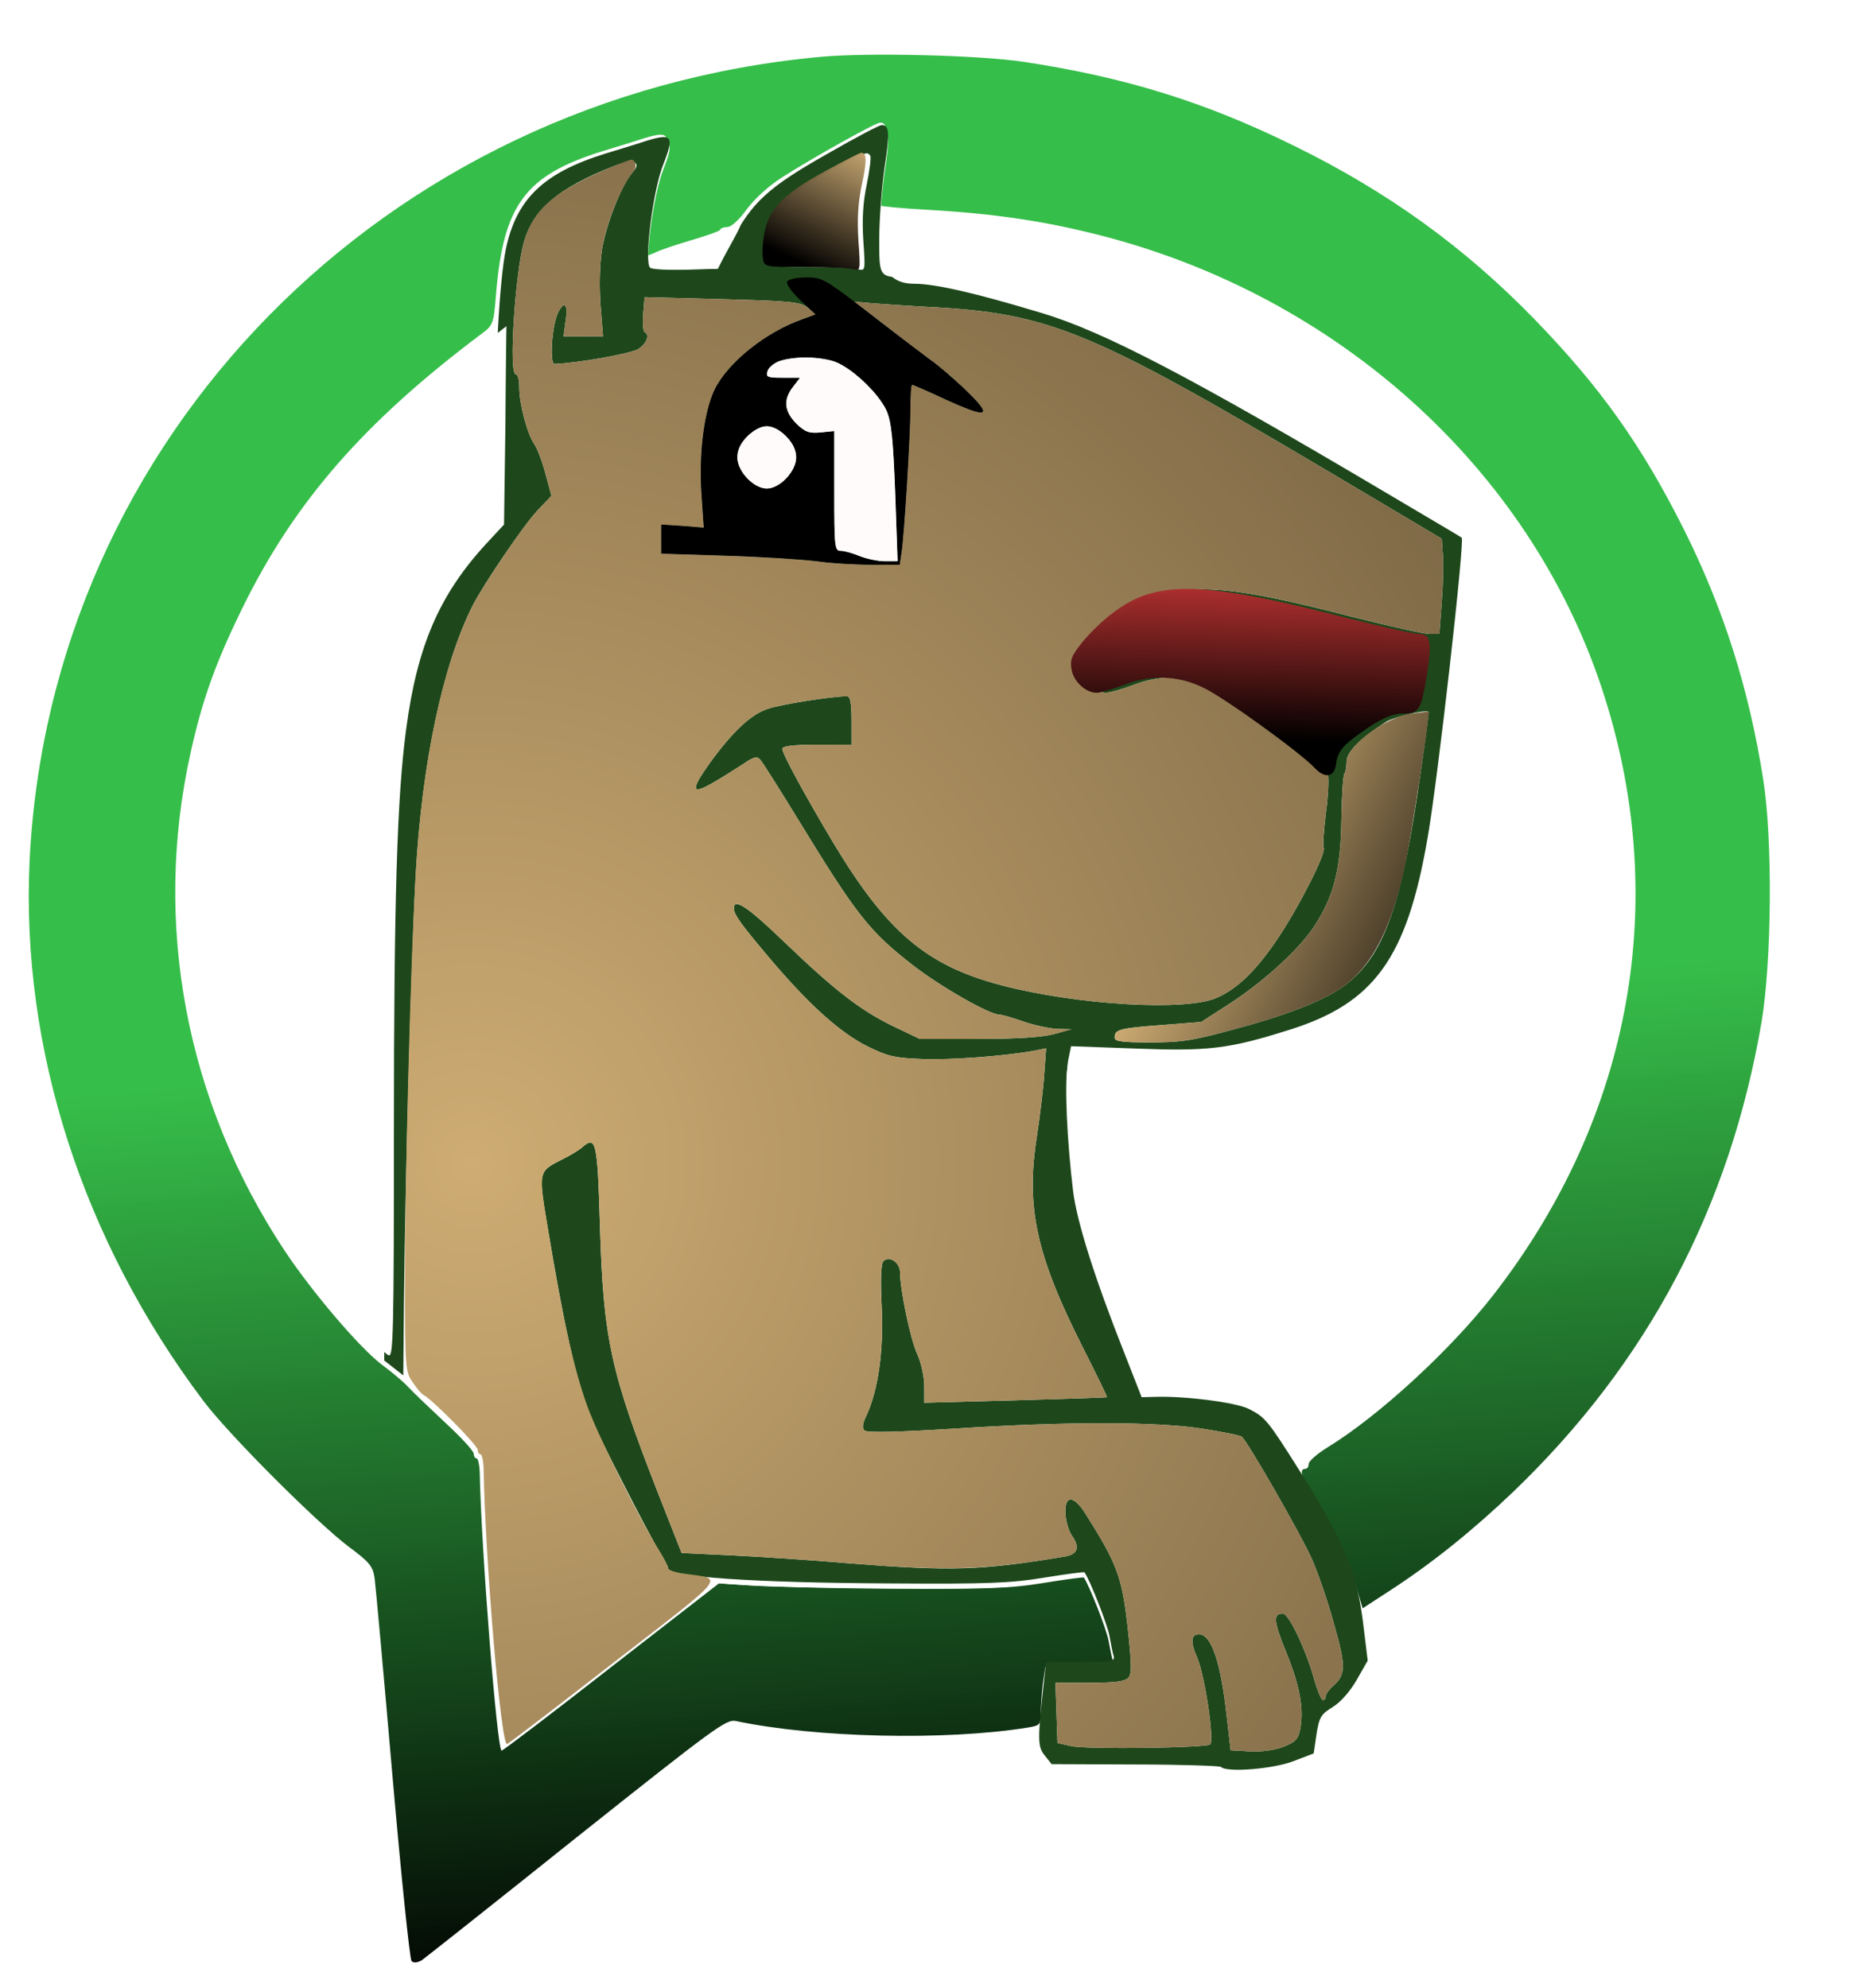 <?xml version="1.0" encoding="UTF-8" standalone="no"?>
<!DOCTYPE svg PUBLIC "-//W3C//DTD SVG 1.1//EN" "http://www.w3.org/Graphics/SVG/1.1/DTD/svg11.dtd">
<svg version="1.1" xmlns="http://www.w3.org/2000/svg" xmlns:xlink="http://www.w3.org/1999/xlink" preserveAspectRatio="xMidYMid meet" viewBox="0 0 715 765" width="715" height="765"><defs><path d="M11.38 331.4C8.03 403.55 31.72 477.31 78.31 539.16C88.08 552.15 122.08 586.15 134.4 595.38C142.3 601.27 143.5 602.75 144.17 607.43C144.57 610.38 147.65 644.38 151 683.07C154.35 721.75 157.69 753.88 158.36 754.68C159.17 755.49 160.5 755.35 162.24 754.42C163.58 753.48 190.49 732.19 221.95 707.03C275.5 664.46 279.51 661.51 283.26 662.32C313.52 668.74 363.58 669.95 395.31 664.86C400.26 664.06 400.53 663.79 400.53 658.97C400.53 656.29 400.93 651.21 401.33 647.73C401.39 647.31 401.71 645.26 402.27 641.57C410.22 641.57 414.64 641.57 415.52 641.57C427.57 641.57 428.78 641.3 428.24 639.16C427.84 637.95 427.17 634.47 426.63 631.53C425.96 627.38 419.14 609.98 416.99 606.9C416.86 606.63 409.9 607.57 401.6 608.9C388.88 611.05 379.78 611.45 345.11 611.31C322.35 611.18 297.72 610.64 290.22 610.24C289.32 610.18 284.81 609.87 276.7 609.31C251.88 628.58 238.09 639.29 235.34 641.43C212.58 659.24 193.57 673.7 193.03 673.7C191.29 673.7 185.14 595.79 184.6 566.2C184.47 563.52 183.93 561.25 183.4 561.25C182.86 561.25 182.32 560.44 182.32 559.51C182.32 558.44 177.64 553.35 171.88 548C166.26 542.64 161.04 537.82 160.5 537.15C159.83 536.62 157.96 534.61 156.22 532.87C154.61 531.26 150.33 527.65 146.85 525.1C138.42 518.68 120.34 497.53 109.63 481.46C71.62 424.04 58.63 355.76 73.36 289.63C77.91 269.02 83.13 254.7 93.3 233.95C113.25 193.25 140.02 162.46 185.14 128.59C189.82 125.11 189.96 124.71 190.89 113.2C193.7 78.8 202.14 67.42 231.86 58.18C236.67 56.71 243.77 54.57 247.79 53.23C257.56 50.28 258.36 51.49 254.08 62.47C251.13 69.69 248.46 85.76 247.92 98.34C247.92 98.74 249.53 98.34 251.67 97.4C253.68 96.33 260.1 94.19 265.99 92.45C271.88 90.71 276.97 88.97 277.1 88.44C277.37 87.77 278.71 87.36 280.05 87.36C281.39 87.36 284.6 84.42 287.28 80.67C290.36 76.52 295.58 71.7 301.2 68.09C312.98 60.59 336.94 47.2 338.68 47.2C341.49 47.2 341.76 50.15 339.62 64.07C338.41 71.97 337.88 78.66 338.15 79.06C338.55 79.33 347.52 80.27 357.96 80.8C383.39 82.28 402.67 85.22 423.96 90.71C514.85 114.14 588.08 180.13 616.19 264.2C643.23 345.06 628.37 429.26 574.69 498.33C558.36 519.35 530.65 544.92 510.7 557.1C506.82 559.51 503.61 562.32 503.61 563.39C503.61 564.46 503.07 565.26 502.27 565.26C499.73 565.26 500.93 569.28 505.62 576.51C512.71 587.62 518.6 599.8 521.68 609.84C521.86 610.45 522.75 613.48 524.36 618.94C530.78 614.77 534.35 612.45 535.07 611.98C551.13 601.54 566.93 588.82 582.46 573.97C634.26 524.17 665.72 464.46 677.9 393.25C681.79 369.82 682.19 323.37 678.57 300.21C673.08 265.14 663.31 234.35 648.05 203.83C631.72 171.3 615.92 149.08 590.62 122.97C563.58 95.13 534 73.71 497.58 55.91C463.85 39.31 432.93 29.67 393.84 23.78C376.83 21.23 333.86 20.16 315.52 21.9C147.92 37.43 19.27 168.49 11.38 331.4Z" id="e8jRqDcsGo"></path><linearGradient id="gradientb14zA3Loj" gradientUnits="userSpaceOnUse" x1="287.36" y1="399.8" x2="317.66" y2="764.68"><stop style="stop-color: #32bd46;stop-opacity: 0.98" offset="0%"></stop><stop style="stop-color: #010000;stop-opacity: 1" offset="100%"></stop></linearGradient><path d="M281.61 92.76C281.26 93.48 279.48 97.03 276.28 103.42C268.77 103.66 264.6 103.79 263.76 103.82C256.97 103.95 250.84 103.69 250.17 103.02C247.77 100.62 251.37 72.78 255.23 63.33C259.5 52.4 258.7 51.2 248.97 54.13C244.98 55.47 237.92 57.6 233.12 59.06C209.01 66.52 198.62 76.65 194.62 96.1C192.23 108.08 190.49 138.72 190.49 171.23C190.49 173.25 190.49 183.38 190.49 201.6C186.26 206.16 183.9 208.69 183.43 209.19C165.32 228.91 156.79 248.62 152.53 280.86C149.06 307.1 147.87 346.27 147.87 436.05C147.87 441.89 147.87 471.06 147.87 523.57L151.46 526.37L155.19 529.3C155.35 512.2 155.44 502.69 155.46 500.79C155.86 457.5 158.39 363.45 159.99 336.54C162.39 293.52 170.38 255.82 181.97 232.9C186.36 224.38 201.68 201.87 206.88 196.4C207.23 196.03 209.01 194.17 212.21 190.81C210.85 185.77 210.09 182.98 209.94 182.42C208.74 177.75 206.75 172.56 205.55 170.83C202.75 166.56 199.82 155.37 199.82 148.98C199.82 146.32 199.29 144.05 198.49 144.05C195.69 144.05 198.22 105.15 201.68 92.9C205.41 80.38 214.87 72.38 236.05 63.99C243.65 61.06 247.24 62.13 243.38 66.39C239.25 71.05 233.25 86.24 231.66 96.1C230.72 102.09 230.59 110.62 231.12 117.68C231.19 118.46 231.5 122.36 232.06 129.4L224.46 129.4L216.87 129.4C217.35 125.8 217.62 123.8 217.67 123.4C218.73 117.01 217.14 115.41 214.74 120.34C212.34 125.4 211.41 140.06 213.41 140.06C222.86 139.66 242.85 136.06 245.64 134.33C248.97 132.06 250.17 128.73 248.04 127.8C247.51 127.53 247.24 124.47 247.51 120.87C247.54 120.44 247.72 118.26 248.04 114.35C265.95 114.82 275.89 115.09 277.88 115.14C304.39 115.81 308.12 116.21 310.92 118.47C311.13 118.64 312.2 119.49 314.11 121.01C311.24 121.97 309.64 122.5 309.32 122.6C294.8 127.8 280.28 139.26 275.08 149.78C270.82 158.57 268.82 175.09 270.02 191.21C270.07 192 270.34 195.95 270.82 203.06L262.69 202.4L254.44 201.87L254.44 207.46L254.44 213.06C269.46 213.54 277.81 213.8 279.48 213.85C293.2 214.25 308.92 215.32 314.38 215.99C319.84 216.79 329.3 217.32 335.3 217.32C336.02 217.32 339.66 217.32 346.22 217.32C346.62 214.68 346.84 213.22 346.88 212.92C347.95 206.4 350.35 167.23 350.35 156.97C350.35 152.04 350.61 148.05 351.01 148.05C351.28 148.05 356.88 150.45 363.14 153.38C380.85 161.5 382.59 160.57 370.73 149.25C366.47 145.25 360.87 140.45 358.34 138.72C355.81 136.86 348.08 131.13 341.29 125.67C340.46 125.03 336.28 121.83 328.77 116.08C333.08 116.48 335.48 116.7 335.96 116.74C339.82 117.01 349.15 117.68 356.61 118.08C403.77 120.47 418.95 126.73 511.54 181.62C514.42 183.33 528.85 191.9 554.83 207.33C555.07 210.92 555.2 212.92 555.23 213.32C555.5 216.65 555.36 224.91 554.83 231.57C554.77 232.4 554.46 236.53 553.9 243.96C551.66 243.96 550.42 243.96 550.17 243.96C548.04 243.96 534.85 241.03 520.59 237.43C486.89 228.77 471.31 226.11 457.72 226.91C443.06 227.71 436.14 231.04 424.68 242.76C415.89 251.69 415.36 252.49 416.16 257.02C416.95 262.21 421.22 266.47 425.61 266.61C427.08 266.61 431.61 265.27 435.6 263.81C446.79 259.41 457.05 259.81 467.58 265.01C479.3 270.87 510.07 294.32 511 298.05C511.4 299.78 511.14 306.44 510.2 313.1C509.4 319.76 509 325.62 509.4 326.29C510.47 328.02 500.35 348.13 492.22 360.39C483.96 372.91 476.5 380.37 468.24 383.97C456.39 389.3 414.42 386.76 385.38 379.17C356.48 371.58 341.29 358.66 320.64 324.29C309.45 305.51 301.06 290.05 301.06 288.19C301.06 287.12 305.19 286.59 314.38 286.59C315.27 286.59 319.71 286.59 327.7 286.59C327.7 280.99 327.7 277.89 327.7 277.26C327.7 270.6 327.17 267.94 325.97 267.94C320.38 267.94 300.79 271 295.6 272.73C289.07 274.87 282.28 281.13 273.22 293.52C265.63 304.17 265.89 306.17 274.55 301.11C278.28 298.98 283.48 295.65 286.14 293.92C290 291.25 291.34 290.98 292.53 292.32C293.33 293.12 299.86 303.51 307.05 315.23C329.7 352.26 334.36 358.26 351.28 371.45C361.94 379.7 380.72 390.49 384.72 390.49C385.65 390.49 389.78 391.69 393.91 393.16C398.17 394.62 403.9 395.82 406.96 395.96C407.32 395.97 409.1 396.01 412.29 396.09C408.3 397.21 406.08 397.83 405.63 397.95C401.24 399.15 391.51 399.82 376.46 399.82C374.96 399.82 367.45 399.82 353.95 399.82C348.27 397.1 345.12 395.59 344.49 395.29C331.57 389.16 321.57 381.44 302.66 363.32C287.74 348.93 282.41 345.34 282.41 349.6C282.41 352 285.47 356.13 297.2 369.98C312.12 387.43 323.57 397.55 333.96 402.75C341.82 406.61 344.49 407.15 355.01 407.55C365.93 407.95 386.18 406.48 398.04 404.35C398.34 404.29 399.85 403.98 402.57 403.42C402.17 408.93 401.95 412 401.9 412.61C401.64 417.67 400.3 428.86 398.97 437.65C394.71 464.56 398.84 483.21 416.55 518.25C421.88 528.77 426.15 537.56 426.01 537.69C425.75 537.83 409.89 538.36 390.71 538.89C388.38 538.96 376.7 539.27 355.68 539.83C355.68 535.99 355.68 533.86 355.68 533.43C355.68 529.97 354.48 524.37 353.01 521.18C350.35 515.58 346.35 496.13 346.35 489.6C346.35 485.87 342.22 483.08 339.96 485.34C339.03 486.27 338.76 492.14 339.29 502.93C340.09 519.98 337.96 534.9 333.43 544.75C331.97 547.69 331.7 549.55 332.63 550.48C333.56 551.42 344.75 551.15 366.73 549.82C409.63 547.02 445.06 547.02 462.78 549.82C470.37 551.02 477.17 552.35 477.83 552.88C479.7 554.08 500.35 589.91 504.87 600.04C507.01 604.83 510.87 615.89 513.27 624.68C518.06 641.47 517.93 644.53 512.87 648.93C511.4 650.26 510.2 651.86 510.2 652.79C510.2 653.59 509.67 654.25 509.14 654.25C508.47 654.25 507.01 650.79 505.81 646.53C502.61 634.94 495.95 620.95 493.68 620.95C489.82 620.95 490.09 623.88 495.02 636C500.21 648.79 501.81 657.59 500.35 665.44C499.55 669.31 498.61 670.37 493.82 672.24C490.35 673.57 485.29 674.24 480.9 673.97C480.41 673.94 477.97 673.81 473.57 673.57C472.61 665.18 472.08 660.52 471.97 659.58C469.71 639.6 466.11 628.94 461.45 628.94C458.25 628.94 457.98 631.74 460.78 638.14C463.71 645.06 467.31 669.57 465.71 671.31C464.25 672.64 418.55 673.3 412.29 671.97C411.94 671.89 410.16 671.49 406.96 670.77L406.56 659.18L406.16 647.59C414.08 647.59 418.47 647.59 419.35 647.59C429.48 647.59 432.94 647.06 434.27 645.6C435.6 644 435.47 640 433.87 625.61C431.74 606.83 429.88 601.77 417.75 582.59C413.09 575.13 409.49 575.26 410.03 582.99C410.29 585.78 411.36 589.38 412.43 590.85C415.62 595.38 414.82 598.04 410.03 598.97C377.26 604.43 366.07 604.7 327.04 601.64C313.05 600.44 292.8 599.11 281.88 598.57C280.57 598.51 274.04 598.2 262.3 597.64C257.1 584.45 254.21 577.13 253.64 575.66C234.85 527.7 232.19 515.45 230.86 471.35C229.92 439.38 229.39 436.85 224.06 441.51C222.86 442.58 219.4 444.71 216.34 446.18C207.15 450.84 207.15 450.84 210.48 470.69C216.87 509.45 221.53 530.5 226.86 544.35C229.26 550.48 249.51 590.31 253.5 596.57C255.5 599.77 257.1 602.84 257.1 603.5C257.1 606.83 289.6 609.1 342.36 609.36C380.59 609.63 389.11 609.23 402.03 607.1C410.29 605.77 417.22 604.83 417.35 605.1C419.49 608.16 426.28 625.48 426.95 629.61C427.48 632.54 428.14 636 428.54 637.2C429.08 639.34 427.88 639.6 415.89 639.6C415 639.6 410.56 639.6 402.57 639.6C402.09 643.84 401.82 646.19 401.77 646.66C399.24 669.57 399.24 672.11 402.03 675.57C402.21 675.79 403.1 676.9 404.7 678.9C423.96 678.98 434.66 679.02 436.8 679.03C454.39 679.03 469.31 679.57 469.84 679.96C471.97 682.23 489.82 680.76 497.55 677.83C498.08 677.63 500.75 676.61 505.54 674.77C506.18 670.37 506.54 667.93 506.61 667.44C507.67 660.78 508.34 659.72 512.87 656.92C515.93 655.05 519.53 650.92 522.06 646.53C522.34 646.03 523.76 643.54 526.32 639.07C525.44 631.88 524.95 627.88 524.86 627.08C522.33 604.97 518.06 594.71 500.08 565.94C487.82 546.49 486.89 545.42 480.63 542.22C475.7 539.69 455.85 537.16 444.4 537.56C444.06 537.57 442.37 537.61 439.33 537.69C435.42 527.7 433.24 522.15 432.81 521.04C421.35 492.14 414.42 470.29 412.96 458.43C410.56 438.85 409.63 416.74 410.83 410.61C410.91 410.22 411.31 408.27 412.03 404.75C427.29 405.31 435.77 405.62 437.47 405.68C465.71 406.75 473.57 405.81 496.88 398.49C530.45 388.1 543.24 370.51 551.37 323.22C555.36 300.44 565.89 207.33 564.69 206C564.42 205.73 551.23 198 535.51 188.68C458.65 143.12 424.68 125.4 400.57 118.21C374.59 110.35 358.87 106.75 350.61 106.75C338.09 106.75 338.36 107.15 338.36 91.83C338.36 84.51 339.29 72.25 340.36 64.66C342.49 50.8 342.22 48.14 339.29 48.14C338.36 48.14 329.03 53.07 318.38 59.2C295.73 71.98 289.2 77.98 281.61 92.76ZM333.56 70.92C332.1 77.85 331.7 84.24 332.23 92.63C333.03 104.35 333.03 104.35 329.97 103.56C328.37 103.16 320.11 102.76 311.58 102.76C296.13 102.76 296 102.76 295.46 99.43C295.07 97.56 295.33 93.03 296.13 89.17C298 80.11 303.72 74.38 319.98 65.59C333.16 58.4 333.83 58.13 334.9 59.99C335.3 60.53 334.63 65.59 333.56 70.92ZM341.16 158.04C343.02 162.3 343.69 168.83 344.49 189.61C344.55 191.37 344.86 200.16 345.42 215.99C342.46 215.99 340.82 215.99 340.49 215.99C337.83 215.99 333.43 215.05 330.77 213.99C328.24 212.92 324.9 211.99 323.57 211.99C321.17 211.99 321.04 210.66 321.04 188.94C321.04 187.41 321.04 179.73 321.04 165.9C317.84 166.22 316.07 166.4 315.71 166.43C311.32 166.83 309.85 166.3 306.39 162.97C301.73 158.17 301.33 153.78 305.19 148.85C305.37 148.62 306.26 147.46 307.85 145.38C303.94 145.38 301.76 145.38 301.33 145.38C295.46 145.38 294.67 145.12 295.33 142.99C296.53 138.06 309.72 135.93 320.24 138.86C326.77 140.59 337.96 150.98 341.16 158.04ZM306.39 176.02C306.39 181.35 300.13 188.01 295.07 188.01C290 188.01 283.74 181.35 283.74 176.02C283.74 170.69 290 164.03 295.07 164.03C297.2 164.03 300.13 165.63 302.53 167.9C305.19 170.56 306.39 173.09 306.39 176.02ZM519.26 377.84C512.07 383.97 497.55 389.96 476.37 395.69C459.18 400.49 454.65 401.15 442.66 401.15C431.61 401.15 428.94 400.75 428.94 399.29C428.94 396.22 430.68 395.69 446.93 394.49C447.95 394.41 453.06 394.01 462.25 393.29C469.2 388.82 473.06 386.33 473.84 385.83C487.16 377.04 500.48 364.78 506.07 355.99C513.4 344.54 515.93 334.41 516.2 315.5C516.33 306.17 516.86 298.05 517.4 297.65C517.8 297.25 518.2 295.11 518.2 293.12C518.2 289.39 523.39 284.19 533.38 277.8C536.31 275.93 547.9 273.13 549.77 273.93C549.9 273.93 548.57 284.46 546.7 297.25C539.64 347.07 533.12 366.25 519.26 377.84Z" id="g36wi070s"></path><mask id="maskd12jkdxcC7" x="115.87" y="16.14" width="480.92" height="696.93" maskUnits="userSpaceOnUse"><rect x="115.87" y="16.14" width="480.92" height="696.93" fill="white"></rect><use xlink:href="#g36wi070s" opacity="1" fill="black"></use></mask><path d="M294.25 89.17C293.45 93.03 293.18 97.56 293.58 99.43C294.11 102.76 294.25 102.76 309.7 102.76C318.22 102.76 326.48 103.16 328.08 103.56C331.15 104.35 331.15 104.35 330.35 92.63C329.81 84.24 330.21 77.85 331.68 70.92C333.68 61.73 333.54 58.8 331.41 58.8C330.88 58.8 324.89 61.86 318.09 65.59C301.84 74.38 296.11 80.11 294.25 89.17Z" id="a2tm6muLx"></path><linearGradient id="gradientb5MeL18g3" gradientUnits="userSpaceOnUse" x1="335.86" y1="56.91" x2="313.25" y2="103.85"><stop style="stop-color: #ceac73;stop-opacity: 0.98" offset="0%"></stop><stop style="stop-color: #010000;stop-opacity: 1" offset="100%"></stop></linearGradient><path d="M201.68 92.9C198.22 105.15 195.69 144.05 198.49 144.05C199.29 144.05 199.82 146.32 199.82 148.98C199.82 155.37 202.75 166.56 205.55 170.83C206.75 172.56 208.74 177.75 209.94 182.42C210.09 182.98 210.85 185.77 212.21 190.81C209.01 194.17 207.23 196.03 206.88 196.4C201.68 201.87 186.36 224.38 181.97 232.9C170.25 256.08 162.25 293.78 159.85 337.88C157.86 375.31 155.86 452.57 155.86 492.67C155.86 526.9 155.99 527.97 158.92 532.1C160.52 534.5 162.39 536.63 163.05 536.89C165.85 538.09 183.83 556.21 183.83 557.94C183.83 558.87 184.37 559.67 184.9 559.67C185.43 559.67 185.96 561.94 186.1 564.6C186.63 599.5 192.76 671.97 195.16 671.17C195.82 670.91 214.47 656.65 236.59 639.47C280.81 605.23 278.68 607.76 263.49 605.63C259.9 605.23 257.1 604.17 257.1 603.5C257.1 602.84 255.63 599.9 253.9 597.11C246.44 585.25 230.19 552.75 225.93 540.89C220.87 526.77 216.6 507.85 211.14 474.68C207.15 450.44 207.01 450.84 216.34 446.18C219.4 444.71 222.86 442.58 224.06 441.51C229.39 436.85 229.92 439.38 230.86 471.35C232.19 515.45 234.85 527.7 253.64 575.66C254.21 577.13 257.1 584.45 262.3 597.64C274.04 598.2 280.57 598.51 281.88 598.57C292.8 599.11 313.05 600.44 327.04 601.64C365.27 604.7 379.12 604.17 410.03 598.97C414.82 598.04 415.62 595.38 412.43 590.85C411.36 589.38 410.29 585.78 410.03 582.99C409.49 575.26 413.09 575.13 417.75 582.59C429.88 601.77 431.74 606.83 433.87 625.61C435.47 640 435.6 644 434.27 645.6C432.94 647.06 429.48 647.59 419.35 647.59C418.47 647.59 414.08 647.59 406.16 647.59L406.56 659.18L406.96 670.77C410.16 671.49 411.94 671.89 412.29 671.97C418.55 673.3 464.25 672.64 465.71 671.31C467.31 669.57 463.71 645.06 460.78 638.14C457.98 631.74 458.25 628.94 461.45 628.94C466.11 628.94 469.71 639.6 471.97 659.58C472.08 660.52 472.61 665.18 473.57 673.57C477.97 673.81 480.41 673.94 480.9 673.97C485.29 674.24 490.35 673.57 493.82 672.24C498.61 670.37 499.55 669.31 500.35 665.44C501.81 657.59 500.21 648.79 495.02 636C490.09 623.88 489.82 620.95 493.68 620.95C495.95 620.95 502.61 634.94 505.81 646.53C507.01 650.79 508.47 654.25 509.14 654.25C509.67 654.25 510.2 653.59 510.2 652.79C510.2 651.86 511.4 650.26 512.87 648.93C517.93 644.53 518.06 641.47 513.27 624.68C510.87 615.89 507.01 604.83 504.87 600.04C500.35 589.91 479.7 554.08 477.83 552.88C477.17 552.35 470.37 551.02 462.78 549.82C445.06 547.02 409.63 547.02 366.73 549.82C344.75 551.15 333.56 551.42 332.63 550.48C331.7 549.55 331.97 547.69 333.43 544.75C337.96 534.9 340.09 519.98 339.29 502.93C338.76 492.14 339.03 486.27 339.96 485.34C342.22 483.08 346.35 485.87 346.35 489.6C346.35 496.13 350.35 515.58 353.01 521.18C354.48 524.37 355.68 529.97 355.68 533.43C355.68 533.86 355.68 535.99 355.68 539.83C376.7 539.27 388.38 538.96 390.71 538.89C409.89 538.36 425.75 537.83 426.01 537.69C426.15 537.56 421.88 528.77 416.55 518.25C398.84 483.21 394.71 464.56 398.97 437.65C400.3 428.86 401.64 417.67 401.9 412.61C401.95 412 402.17 408.93 402.57 403.42C399.85 403.98 398.34 404.29 398.04 404.35C386.18 406.48 365.93 407.95 355.01 407.55C344.49 407.15 341.82 406.61 333.96 402.75C323.57 397.55 312.12 387.43 297.2 369.98C285.47 356.13 282.41 352 282.41 349.6C282.41 345.34 287.74 348.93 302.66 363.32C321.57 381.44 331.57 389.16 344.49 395.29C345.12 395.59 348.27 397.1 353.95 399.82C367.45 399.82 374.96 399.82 376.46 399.82C391.51 399.82 401.24 399.15 405.63 397.95C406.08 397.83 408.3 397.21 412.29 396.09C409.1 396.01 407.32 395.97 406.96 395.96C403.9 395.82 398.17 394.62 393.91 393.16C389.78 391.69 385.65 390.49 384.72 390.49C380.72 390.49 361.94 379.7 351.28 371.45C334.36 358.26 329.7 352.26 307.05 315.23C299.86 303.51 293.33 293.12 292.53 292.32C291.34 290.98 290 291.25 286.14 293.92C283.48 295.65 278.28 298.98 274.55 301.11C265.89 306.17 265.63 304.17 273.22 293.52C282.28 281.13 289.07 274.87 295.6 272.73C300.79 271 320.38 267.94 325.97 267.94C327.17 267.94 327.7 270.6 327.7 277.26C327.7 277.89 327.7 280.99 327.7 286.59C319.71 286.59 315.27 286.59 314.38 286.59C305.19 286.59 301.06 287.12 301.06 288.19C301.06 290.05 309.45 305.51 320.64 324.29C341.29 358.66 356.48 371.58 385.38 379.17C414.42 386.76 456.39 389.3 468.24 383.97C476.5 380.37 483.96 372.91 492.22 360.39C500.35 348.13 510.47 328.02 509.4 326.29C509 325.62 509.4 319.76 510.2 313.1C511.14 306.44 511.4 299.78 511 298.05C510.07 294.32 479.3 270.87 467.58 265.01C457.05 259.81 446.79 259.41 435.6 263.81C431.61 265.27 427.08 266.61 425.61 266.61C421.22 266.47 416.95 262.21 416.16 257.02C415.36 252.49 415.89 251.69 424.68 242.76C436.14 231.04 443.06 227.71 457.72 226.91C471.31 226.11 486.89 228.77 520.59 237.43C534.85 241.03 548.04 243.96 550.17 243.96C550.42 243.96 551.66 243.96 553.9 243.96C554.46 236.53 554.77 232.4 554.83 231.57C555.36 224.91 555.5 216.65 555.23 213.32C555.2 212.92 555.07 210.92 554.83 207.33C528.85 191.9 514.42 183.33 511.54 181.62C418.95 126.73 403.77 120.47 356.61 118.08C349.15 117.68 339.82 117.01 335.96 116.74C335.48 116.7 333.08 116.48 328.77 116.08C336.28 121.83 340.46 125.03 341.29 125.67C348.08 131.13 355.81 136.86 358.34 138.72C360.87 140.45 366.47 145.25 370.73 149.25C382.59 160.57 380.85 161.5 363.14 153.38C356.88 150.45 351.28 148.05 351.01 148.05C350.61 148.05 350.35 152.04 350.35 156.97C350.35 167.23 347.95 206.4 346.88 212.92C346.84 213.22 346.62 214.68 346.22 217.32C339.66 217.32 336.02 217.32 335.3 217.32C329.3 217.32 319.84 216.79 314.38 215.99C308.92 215.32 293.2 214.25 279.48 213.85C277.81 213.8 269.46 213.54 254.44 213.06L254.44 207.46L254.44 201.87L262.69 202.4L270.82 203.06C270.34 195.95 270.07 192 270.02 191.21C268.82 175.09 270.82 158.57 275.08 149.78C280.28 139.26 294.8 127.8 309.32 122.6C309.64 122.5 311.24 121.97 314.11 121.01C312.2 119.49 311.13 118.64 310.92 118.47C308.12 116.21 304.39 115.81 277.88 115.14C275.89 115.09 265.95 114.82 248.04 114.35C247.72 118.26 247.54 120.44 247.51 120.87C247.24 124.47 247.51 127.53 248.04 127.8C250.17 128.73 248.97 132.06 245.64 134.33C242.85 136.06 222.86 139.66 213.41 140.06C211.41 140.06 212.34 125.4 214.74 120.34C217.14 115.41 218.73 117.01 217.67 123.4C217.62 123.8 217.35 125.8 216.87 129.4L224.46 129.4L232.06 129.4C231.5 122.36 231.19 118.46 231.12 117.68C230.59 110.62 230.72 102.09 231.66 96.1C233.12 86.37 239.25 71.18 243.38 66.52C245.24 64.52 244.84 61.33 242.71 61.46C242.18 61.59 238.45 62.93 234.45 64.66C213.54 73.45 205.28 80.51 201.68 92.9Z" id="c61oVsOrXa"></path><radialGradient id="gradientc5aEfqZaz" gradientUnits="userSpaceOnUse" cx="181.85" cy="447.19" dx="1050.6" dy="-324.89" r="1162.26"><stop style="stop-color: #ceac73;stop-opacity: 1" offset="0%"></stop><stop style="stop-color: #010000;stop-opacity: 1" offset="100%"></stop></radialGradient><path d="M518.2 293.12C518.2 295.11 517.8 297.25 517.4 297.65C516.86 298.05 516.33 306.17 516.2 315.5C515.93 334.41 513.4 344.54 506.07 355.99C500.48 364.78 487.16 377.04 473.84 385.83C473.06 386.33 469.2 388.82 462.25 393.29C453.06 394.01 447.95 394.41 446.93 394.49C430.68 395.69 428.94 396.22 428.94 399.29C428.94 400.75 431.61 401.15 442.66 401.15C454.65 401.15 459.18 400.49 476.37 395.69C497.55 389.96 512.07 383.97 519.26 377.84C529.12 369.45 535.78 355.73 540.71 333.08C543.11 321.62 550.43 274.2 549.77 273.93C549.63 273.8 546.7 274.2 543.37 274.6C533.38 275.8 518.2 286.99 518.2 293.12Z" id="b15QOKmiOS"></path><linearGradient id="gradientc1kdfYVSZC" gradientUnits="userSpaceOnUse" x1="489.38" y1="273.91" x2="600.56" y2="329.54"><stop style="stop-color: #ceac73;stop-opacity: 1" offset="0%"></stop><stop style="stop-color: #010000;stop-opacity: 1" offset="100%"></stop></linearGradient><path d="M307.85 115.41C308.25 115.78 310.25 117.65 313.85 121.01C311.05 122.05 309.5 122.62 309.19 122.74C294.8 127.67 280.28 139.39 275.08 149.78C270.82 158.57 268.82 175.09 270.02 191.21C270.07 192 270.34 195.95 270.82 203.06L262.69 202.4L254.44 201.87L254.44 207.46L254.44 213.06C269.46 213.54 277.81 213.8 279.48 213.85C293.2 214.25 308.92 215.32 314.38 215.99C319.84 216.79 329.3 217.32 335.3 217.32C336.02 217.32 339.66 217.32 346.22 217.32C346.62 214.68 346.84 213.22 346.88 212.92C347.95 206.4 350.35 167.23 350.35 156.97C350.35 152.04 350.61 148.05 351.01 148.05C351.28 148.05 356.88 150.45 363.14 153.38C380.85 161.5 382.59 160.57 370.73 149.25C366.47 145.25 360.87 140.45 358.34 138.72C355.81 136.86 345.42 129 335.3 121.14C317.58 107.42 316.51 106.75 310.38 106.75C306.79 106.75 303.46 107.42 302.92 108.35C302.39 109.15 304.39 112.08 307.85 115.41ZM341.16 158.04C343.02 162.3 343.69 168.83 344.49 189.61C344.55 191.37 344.86 200.16 345.42 215.99C342.46 215.99 340.82 215.99 340.49 215.99C337.83 215.99 333.43 215.05 330.77 213.99C328.24 212.92 324.9 211.99 323.57 211.99C321.17 211.99 321.04 210.66 321.04 188.94C321.04 187.41 321.04 179.73 321.04 165.9C317.84 166.22 316.07 166.4 315.71 166.43C311.32 166.83 309.85 166.3 306.39 162.97C301.73 158.17 301.33 153.78 305.19 148.85C305.37 148.62 306.26 147.46 307.85 145.38C303.94 145.38 301.76 145.38 301.33 145.38C295.46 145.38 294.67 145.12 295.33 142.99C296.53 138.06 309.72 135.93 320.24 138.86C326.77 140.59 337.96 150.98 341.16 158.04ZM306.39 176.02C306.39 181.35 300.13 188.01 295.07 188.01C290 188.01 283.74 181.35 283.74 176.02C283.74 170.69 290 164.03 295.07 164.03C297.2 164.03 300.13 165.63 302.53 167.9C305.19 170.56 306.39 173.09 306.39 176.02Z" id="bKLoDznAQ"></path><path d="M416.38 247.29C412.25 252.49 411.72 253.95 412.39 257.82C413.32 262.48 417.85 266.61 422.11 266.61C423.44 266.61 427.84 265.27 431.84 263.81C442.49 259.55 453.15 259.81 463.01 264.61C471 268.34 500.44 289.65 505.9 295.51C509.9 299.78 513.63 299.11 514.16 293.92C514.83 288.85 516.96 286.46 526.82 279.8C532.54 276.07 536.14 274.6 539.87 274.6C546.13 274.6 546.93 273.27 549.2 259.15C551.06 246.76 550.39 243.96 545.87 243.96C544.13 243.96 531.08 241.03 516.82 237.43C473.13 226.24 454.48 224.25 440.23 229.17C432.5 231.84 423.58 238.63 416.38 247.29Z" id="h2554YnbEE"></path><linearGradient id="gradientefKjmZGym" gradientUnits="userSpaceOnUse" x1="509.42" y1="222.87" x2="507.54" y2="285.12"><stop style="stop-color: #bd3232;stop-opacity: 0.98" offset="0%"></stop><stop style="stop-color: #010000;stop-opacity: 1" offset="100%"></stop></linearGradient><path d="M295.33 142.99C294.67 145.12 295.46 145.38 301.33 145.38C301.76 145.38 303.94 145.38 307.85 145.38C306.26 147.46 305.37 148.62 305.19 148.85C301.33 153.78 301.73 158.17 306.39 162.97C309.85 166.3 311.32 166.83 315.71 166.43C316.07 166.4 317.84 166.22 321.04 165.9C321.04 179.73 321.04 187.41 321.04 188.94C321.04 210.66 321.17 211.99 323.57 211.99C324.9 211.99 328.24 212.92 330.77 213.99C333.43 215.05 337.83 215.99 340.49 215.99C340.82 215.99 342.46 215.99 345.42 215.99C344.86 200.16 344.55 191.37 344.49 189.61C343.69 168.83 343.02 162.3 341.16 158.04C337.96 150.98 326.77 140.59 320.24 138.86C313.85 137.12 304.26 137.26 299.46 139.12C297.6 139.92 295.6 141.65 295.33 142.99Z" id="a1ShR9tTV"></path><path d="M283.74 176.02C283.74 181.35 290 188.01 295.07 188.01C300.13 188.01 306.39 181.35 306.39 176.02C306.39 170.69 300.13 164.03 295.07 164.03C292.93 164.03 290 165.63 287.61 167.9C284.94 170.56 283.74 173.09 283.74 176.02Z" id="bFAtOFEn2"></path><path d="M351.7 109.19C359.83 109.19 375.31 112.74 400.89 120.47C424.63 127.56 458.09 145 533.78 189.86C549.26 199.04 562.24 206.65 562.5 206.91C563.69 208.23 553.32 299.91 549.39 322.34C541.38 368.91 528.79 386.22 495.73 396.45C472.78 403.67 465.04 404.58 437.23 403.53C435.56 403.47 427.21 403.17 412.17 402.62C411.54 405.69 411.19 407.39 411.12 407.73C409.16 417.7 411.91 454.56 415.71 469.51C417.94 477.78 431.19 514.9 435.92 525.52C436.97 527.75 438.15 530.64 438.54 532.08C439.2 534.18 440.25 534.44 444.97 533.78C448.12 533.39 456.12 533.52 462.94 534.31C479.07 535.88 484.19 538.77 491.67 550.31C495.34 555.95 498.23 559.1 499.8 559.1C501.24 559.1 502.29 558.31 502.29 557.26C502.29 556.21 505.44 553.46 509.25 551.1C528.79 539.16 555.95 514.11 571.95 493.52C636.75 410.22 643.31 303.72 589.27 213.87C575.36 190.78 550.17 162.71 528.14 145.53C481.3 109.06 425.55 88.21 365.87 84.93C358.26 84.54 349.34 83.88 345.93 83.49C345.51 83.44 343.41 83.22 339.63 82.83L339.63 95.29C339.46 104.56 343.48 109.19 351.7 109.19Z" id="b2uvroQz5x"></path><path d="M278.41 89.3C278.01 89.7 272.95 91.57 267.09 93.16C253.64 97.03 249.77 98.89 249.77 101.42C249.77 103.02 252.17 103.42 262.83 103.42C263.71 103.42 268.1 103.42 276.02 103.42C278.81 98.39 280.37 95.59 280.68 95.03C283.21 90.5 285.07 86.9 284.81 86.9C284.67 87.04 283.21 87.44 281.74 87.7C280.28 88.1 278.81 88.77 278.41 89.3Z" id="gUHb1MhkQ"></path><path d="M98.97 233.97C88.85 254.62 83.66 268.87 79.13 289.39C64.47 355.19 77.39 423.13 115.36 480.41C124.55 494.27 146.13 520.24 149.6 521.58C151.33 522.24 151.59 512.65 151.59 435.39C151.59 346.27 152.79 307.1 156.26 280.86C160.52 248.62 169.04 228.91 187.03 209.33C187.49 208.83 189.8 206.34 193.96 201.87C194.27 178.93 194.45 166.18 194.49 163.63C194.62 142.59 194.89 125.4 194.89 125.54C194.89 125.54 192.76 127.13 190.23 129.13C144.13 164.17 118.82 193.34 98.97 233.97Z" id="e1KDsvoB04"></path></defs><g><g><g><use xlink:href="#e8jRqDcsGo" opacity="1" fill="url(#gradientb14zA3Loj)"></use><g><use xlink:href="#e8jRqDcsGo" opacity="1" fill-opacity="0" stroke="#000000" stroke-width="1" stroke-opacity="0"></use></g></g><g><g><filter id="shadow9667129" x="140.87" y="41.14" width="430.92" height="648.93" filterUnits="userSpaceOnUse" primitiveUnits="userSpaceOnUse"><feFlood></feFlood><feComposite in2="SourceAlpha" operator="in"></feComposite><feGaussianBlur stdDeviation="0"></feGaussianBlur><feOffset dx="0" dy="2" result="afterOffset"></feOffset><feFlood flood-color="#bd8932" flood-opacity="0.5"></feFlood><feComposite in2="afterOffset" operator="in"></feComposite><feMorphology operator="dilate" radius="0"></feMorphology><feComposite in2="SourceAlpha" operator="out"></feComposite></filter><path d="M281.61 92.76C281.26 93.48 279.48 97.03 276.28 103.42C268.77 103.66 264.6 103.79 263.76 103.82C256.97 103.95 250.84 103.69 250.17 103.02C247.77 100.62 251.37 72.78 255.23 63.33C259.5 52.4 258.7 51.2 248.97 54.13C244.98 55.47 237.92 57.6 233.12 59.06C209.01 66.52 198.62 76.65 194.62 96.1C192.23 108.08 190.49 138.72 190.49 171.23C190.49 173.25 190.49 183.38 190.49 201.6C186.26 206.16 183.9 208.69 183.43 209.19C165.32 228.91 156.79 248.62 152.53 280.86C149.06 307.1 147.87 346.27 147.87 436.05C147.87 441.89 147.87 471.06 147.87 523.57L151.46 526.37L155.19 529.3C155.35 512.2 155.44 502.69 155.46 500.79C155.86 457.5 158.39 363.45 159.99 336.54C162.39 293.52 170.38 255.82 181.97 232.9C186.36 224.38 201.68 201.87 206.88 196.4C207.23 196.03 209.01 194.17 212.21 190.81C210.85 185.77 210.09 182.98 209.94 182.42C208.74 177.75 206.75 172.56 205.55 170.83C202.75 166.56 199.82 155.37 199.82 148.98C199.82 146.32 199.29 144.05 198.49 144.05C195.69 144.05 198.22 105.15 201.68 92.9C205.41 80.38 214.87 72.38 236.05 63.99C243.65 61.06 247.24 62.13 243.38 66.39C239.25 71.05 233.25 86.24 231.66 96.1C230.72 102.09 230.59 110.62 231.12 117.68C231.19 118.46 231.5 122.36 232.06 129.4L224.46 129.4L216.87 129.4C217.35 125.8 217.62 123.8 217.67 123.4C218.73 117.01 217.14 115.41 214.74 120.34C212.34 125.4 211.41 140.06 213.41 140.06C222.86 139.66 242.85 136.06 245.64 134.33C248.97 132.06 250.17 128.73 248.04 127.8C247.51 127.53 247.24 124.47 247.51 120.87C247.54 120.44 247.72 118.26 248.04 114.35C265.95 114.82 275.89 115.09 277.88 115.14C304.39 115.81 308.12 116.21 310.92 118.47C311.13 118.64 312.2 119.49 314.11 121.01C311.24 121.97 309.64 122.5 309.32 122.6C294.8 127.8 280.28 139.26 275.08 149.78C270.82 158.57 268.82 175.09 270.02 191.21C270.07 192 270.34 195.95 270.82 203.06L262.69 202.4L254.44 201.87L254.44 207.46L254.44 213.06C269.46 213.54 277.81 213.8 279.48 213.85C293.2 214.25 308.92 215.32 314.38 215.99C319.84 216.79 329.3 217.32 335.3 217.32C336.02 217.32 339.66 217.32 346.22 217.32C346.62 214.68 346.84 213.22 346.88 212.92C347.95 206.4 350.35 167.23 350.35 156.97C350.35 152.04 350.61 148.05 351.01 148.05C351.28 148.05 356.88 150.45 363.14 153.38C380.85 161.5 382.59 160.57 370.73 149.25C366.47 145.25 360.87 140.45 358.34 138.72C355.81 136.86 348.08 131.13 341.29 125.67C340.46 125.03 336.28 121.83 328.77 116.08C333.08 116.48 335.48 116.7 335.96 116.74C339.82 117.01 349.15 117.68 356.61 118.08C403.77 120.47 418.95 126.73 511.54 181.62C514.42 183.33 528.85 191.9 554.83 207.33C555.07 210.92 555.2 212.92 555.23 213.32C555.5 216.65 555.36 224.91 554.83 231.57C554.77 232.4 554.46 236.53 553.9 243.96C551.66 243.96 550.42 243.96 550.17 243.96C548.04 243.96 534.85 241.03 520.59 237.43C486.89 228.77 471.31 226.11 457.72 226.91C443.06 227.71 436.14 231.04 424.68 242.76C415.89 251.69 415.36 252.49 416.16 257.02C416.95 262.21 421.22 266.47 425.61 266.61C427.08 266.61 431.61 265.27 435.6 263.81C446.79 259.41 457.05 259.81 467.58 265.01C479.3 270.87 510.07 294.32 511 298.05C511.4 299.78 511.14 306.44 510.2 313.1C509.4 319.76 509 325.62 509.4 326.29C510.47 328.02 500.35 348.13 492.22 360.39C483.96 372.91 476.5 380.37 468.24 383.97C456.39 389.3 414.42 386.76 385.38 379.17C356.48 371.58 341.29 358.66 320.64 324.29C309.45 305.51 301.06 290.05 301.06 288.19C301.06 287.12 305.19 286.59 314.38 286.59C315.27 286.59 319.71 286.59 327.7 286.59C327.7 280.99 327.7 277.89 327.7 277.26C327.7 270.6 327.17 267.94 325.97 267.94C320.38 267.94 300.79 271 295.6 272.73C289.07 274.87 282.28 281.13 273.22 293.52C265.63 304.17 265.89 306.17 274.55 301.11C278.28 298.98 283.48 295.65 286.14 293.92C290 291.25 291.34 290.98 292.53 292.32C293.33 293.12 299.86 303.51 307.05 315.23C329.7 352.26 334.36 358.26 351.28 371.45C361.94 379.7 380.72 390.49 384.72 390.49C385.65 390.49 389.78 391.69 393.91 393.16C398.17 394.62 403.9 395.82 406.96 395.96C407.32 395.97 409.1 396.01 412.29 396.09C408.3 397.21 406.08 397.83 405.63 397.95C401.24 399.15 391.51 399.82 376.46 399.82C374.96 399.82 367.45 399.82 353.95 399.82C348.27 397.1 345.12 395.59 344.49 395.29C331.57 389.16 321.57 381.44 302.66 363.32C287.74 348.93 282.41 345.34 282.41 349.6C282.41 352 285.47 356.13 297.2 369.98C312.12 387.43 323.57 397.55 333.96 402.75C341.82 406.61 344.49 407.15 355.01 407.55C365.93 407.95 386.18 406.48 398.04 404.35C398.34 404.29 399.85 403.98 402.57 403.42C402.17 408.93 401.95 412 401.9 412.61C401.64 417.67 400.3 428.86 398.97 437.65C394.71 464.56 398.84 483.21 416.55 518.25C421.88 528.77 426.15 537.56 426.01 537.69C425.75 537.83 409.89 538.36 390.71 538.89C388.38 538.96 376.7 539.27 355.68 539.83C355.68 535.99 355.68 533.86 355.68 533.43C355.68 529.97 354.48 524.37 353.01 521.18C350.35 515.58 346.35 496.13 346.35 489.6C346.35 485.87 342.22 483.08 339.96 485.34C339.03 486.27 338.76 492.14 339.29 502.93C340.09 519.98 337.96 534.9 333.43 544.75C331.97 547.69 331.7 549.55 332.63 550.48C333.56 551.42 344.75 551.15 366.73 549.82C409.63 547.02 445.06 547.02 462.78 549.82C470.37 551.02 477.17 552.35 477.83 552.88C479.7 554.08 500.35 589.91 504.87 600.04C507.01 604.83 510.87 615.89 513.27 624.68C518.06 641.47 517.93 644.53 512.87 648.93C511.4 650.26 510.2 651.86 510.2 652.79C510.2 653.59 509.67 654.25 509.14 654.25C508.47 654.25 507.01 650.79 505.81 646.53C502.61 634.94 495.95 620.95 493.68 620.95C489.82 620.95 490.09 623.88 495.02 636C500.21 648.79 501.81 657.59 500.35 665.44C499.55 669.31 498.61 670.37 493.82 672.24C490.35 673.57 485.29 674.24 480.9 673.97C480.41 673.94 477.97 673.81 473.57 673.57C472.61 665.18 472.08 660.52 471.97 659.58C469.71 639.6 466.11 628.94 461.45 628.94C458.25 628.94 457.98 631.74 460.78 638.14C463.71 645.06 467.31 669.57 465.71 671.31C464.25 672.64 418.55 673.3 412.29 671.97C411.94 671.89 410.16 671.49 406.96 670.77L406.56 659.18L406.16 647.59C414.08 647.59 418.47 647.59 419.35 647.59C429.48 647.59 432.94 647.06 434.27 645.6C435.6 644 435.47 640 433.87 625.61C431.74 606.83 429.88 601.77 417.75 582.59C413.09 575.13 409.49 575.26 410.03 582.99C410.29 585.78 411.36 589.38 412.43 590.85C415.62 595.38 414.82 598.04 410.03 598.97C377.26 604.43 366.07 604.7 327.04 601.64C313.05 600.44 292.8 599.11 281.88 598.57C280.57 598.51 274.04 598.2 262.3 597.64C257.1 584.45 254.21 577.13 253.64 575.66C234.85 527.7 232.19 515.45 230.86 471.35C229.92 439.38 229.39 436.85 224.06 441.51C222.86 442.58 219.4 444.71 216.34 446.18C207.15 450.84 207.15 450.84 210.48 470.69C216.87 509.45 221.53 530.5 226.86 544.35C229.26 550.48 249.51 590.31 253.5 596.57C255.5 599.77 257.1 602.84 257.1 603.5C257.1 606.83 289.6 609.1 342.36 609.36C380.59 609.63 389.11 609.23 402.03 607.1C410.29 605.77 417.22 604.83 417.35 605.1C419.49 608.16 426.28 625.48 426.95 629.61C427.48 632.54 428.14 636 428.54 637.2C429.08 639.34 427.88 639.6 415.89 639.6C415 639.6 410.56 639.6 402.57 639.6C402.09 643.84 401.82 646.19 401.77 646.66C399.24 669.57 399.24 672.11 402.03 675.57C402.21 675.79 403.1 676.9 404.7 678.9C423.96 678.98 434.66 679.02 436.8 679.03C454.39 679.03 469.31 679.57 469.84 679.96C471.97 682.23 489.82 680.76 497.55 677.83C498.08 677.63 500.75 676.61 505.54 674.77C506.18 670.37 506.54 667.93 506.61 667.44C507.67 660.78 508.34 659.72 512.87 656.92C515.93 655.05 519.53 650.92 522.06 646.53C522.34 646.03 523.76 643.54 526.32 639.07C525.44 631.88 524.95 627.88 524.86 627.08C522.33 604.97 518.06 594.71 500.08 565.94C487.82 546.49 486.89 545.42 480.63 542.22C475.7 539.69 455.85 537.16 444.4 537.56C444.06 537.57 442.37 537.61 439.33 537.69C435.42 527.7 433.24 522.15 432.81 521.04C421.35 492.14 414.42 470.29 412.96 458.43C410.56 438.85 409.63 416.74 410.83 410.61C410.91 410.22 411.31 408.27 412.03 404.75C427.29 405.31 435.77 405.62 437.47 405.68C465.71 406.75 473.57 405.81 496.88 398.49C530.45 388.1 543.24 370.51 551.37 323.22C555.36 300.44 565.89 207.33 564.69 206C564.42 205.73 551.23 198 535.51 188.68C458.65 143.12 424.68 125.4 400.57 118.21C374.59 110.35 358.87 106.75 350.61 106.75C338.09 106.75 338.36 107.15 338.36 91.83C338.36 84.51 339.29 72.25 340.36 64.66C342.49 50.8 342.22 48.14 339.29 48.14C338.36 48.14 329.03 53.07 318.38 59.2C295.73 71.98 289.2 77.98 281.61 92.76ZM333.56 70.92C332.1 77.85 331.7 84.24 332.23 92.63C333.03 104.35 333.03 104.35 329.97 103.56C328.37 103.16 320.11 102.76 311.58 102.76C296.13 102.76 296 102.76 295.46 99.43C295.07 97.56 295.33 93.03 296.13 89.17C298 80.11 303.72 74.38 319.98 65.59C333.16 58.4 333.83 58.13 334.9 59.99C335.3 60.53 334.63 65.59 333.56 70.92ZM341.16 158.04C343.02 162.3 343.69 168.83 344.49 189.61C344.55 191.37 344.86 200.16 345.42 215.99C342.46 215.99 340.82 215.99 340.49 215.99C337.83 215.99 333.43 215.05 330.77 213.99C328.24 212.92 324.9 211.99 323.57 211.99C321.17 211.99 321.04 210.66 321.04 188.94C321.04 187.41 321.04 179.73 321.04 165.9C317.84 166.22 316.07 166.4 315.71 166.43C311.32 166.83 309.85 166.3 306.39 162.97C301.73 158.17 301.33 153.78 305.19 148.85C305.37 148.62 306.26 147.46 307.85 145.38C303.94 145.38 301.76 145.38 301.33 145.38C295.46 145.38 294.67 145.12 295.33 142.99C296.53 138.06 309.72 135.93 320.24 138.86C326.77 140.59 337.96 150.98 341.16 158.04ZM306.39 176.02C306.39 181.35 300.13 188.01 295.07 188.01C290 188.01 283.74 181.35 283.74 176.02C283.74 170.69 290 164.03 295.07 164.03C297.2 164.03 300.13 165.63 302.53 167.9C305.19 170.56 306.39 173.09 306.39 176.02ZM519.26 377.84C512.07 383.97 497.55 389.96 476.37 395.69C459.18 400.49 454.65 401.15 442.66 401.15C431.61 401.15 428.94 400.75 428.94 399.29C428.94 396.22 430.68 395.69 446.93 394.49C447.95 394.41 453.06 394.01 462.25 393.29C469.2 388.82 473.06 386.33 473.84 385.83C487.16 377.04 500.48 364.78 506.07 355.99C513.4 344.54 515.93 334.41 516.2 315.5C516.33 306.17 516.86 298.05 517.4 297.65C517.8 297.25 518.2 295.11 518.2 293.12C518.2 289.39 523.39 284.19 533.38 277.8C536.31 275.93 547.9 273.13 549.77 273.93C549.9 273.93 548.57 284.46 546.7 297.25C539.64 347.07 533.12 366.25 519.26 377.84Z" id="a3Yy31VPSo" fill="white" fill-opacity="1" filter="url(#shadow9667129)"></path></g><use xlink:href="#g36wi070s" opacity="1" fill="#1e481b" fill-opacity="1"></use><g mask="url(#maskd12jkdxcC7)"><use xlink:href="#g36wi070s" opacity="1" fill-opacity="0" stroke="#000000" stroke-width="32" stroke-opacity="0"></use></g></g><g><use xlink:href="#a2tm6muLx" opacity="1" fill="url(#gradientb5MeL18g3)"></use><g><use xlink:href="#a2tm6muLx" opacity="1" fill-opacity="0" stroke="#000000" stroke-width="1" stroke-opacity="0"></use></g></g><g><use xlink:href="#c61oVsOrXa" opacity="1" fill="url(#gradientc5aEfqZaz)"></use><g><use xlink:href="#c61oVsOrXa" opacity="1" fill-opacity="0" stroke="#000000" stroke-width="1" stroke-opacity="0"></use></g></g><g><use xlink:href="#b15QOKmiOS" opacity="1" fill="url(#gradientc1kdfYVSZC)"></use><g><use xlink:href="#b15QOKmiOS" opacity="1" fill-opacity="0" stroke="#000000" stroke-width="1" stroke-opacity="0"></use></g></g><g><use xlink:href="#bKLoDznAQ" opacity="1" fill="#000000" fill-opacity="1"></use><g><use xlink:href="#bKLoDznAQ" opacity="1" fill-opacity="0" stroke="#000000" stroke-width="1" stroke-opacity="0"></use></g></g><g><use xlink:href="#h2554YnbEE" opacity="1" fill="url(#gradientefKjmZGym)"></use><g><use xlink:href="#h2554YnbEE" opacity="1" fill-opacity="0" stroke="#000000" stroke-width="1" stroke-opacity="0"></use></g></g><g><use xlink:href="#a1ShR9tTV" opacity="1" fill="#fffbfb" fill-opacity="1"></use><g><use xlink:href="#a1ShR9tTV" opacity="1" fill-opacity="0" stroke="#000000" stroke-width="1" stroke-opacity="0"></use></g></g><g><use xlink:href="#bFAtOFEn2" opacity="1" fill="#fffbfb" fill-opacity="1"></use><g><use xlink:href="#bFAtOFEn2" opacity="1" fill-opacity="0" stroke="#000000" stroke-width="1" stroke-opacity="0"></use></g></g><g><use xlink:href="#b2uvroQz5x" opacity="1" fill="#ffffff" fill-opacity="1"></use><g><use xlink:href="#b2uvroQz5x" opacity="1" fill-opacity="0" stroke="#000000" stroke-width="1" stroke-opacity="0"></use></g></g><g><use xlink:href="#gUHb1MhkQ" opacity="1" fill="#ffffff" fill-opacity="1"></use><g><use xlink:href="#gUHb1MhkQ" opacity="1" fill-opacity="0" stroke="#000000" stroke-width="1" stroke-opacity="0"></use></g></g><g><use xlink:href="#e1KDsvoB04" opacity="1" fill="#ffffff" fill-opacity="1"></use><g><use xlink:href="#e1KDsvoB04" opacity="1" fill-opacity="0" stroke="#000000" stroke-width="1" stroke-opacity="0"></use></g></g></g></g></svg>